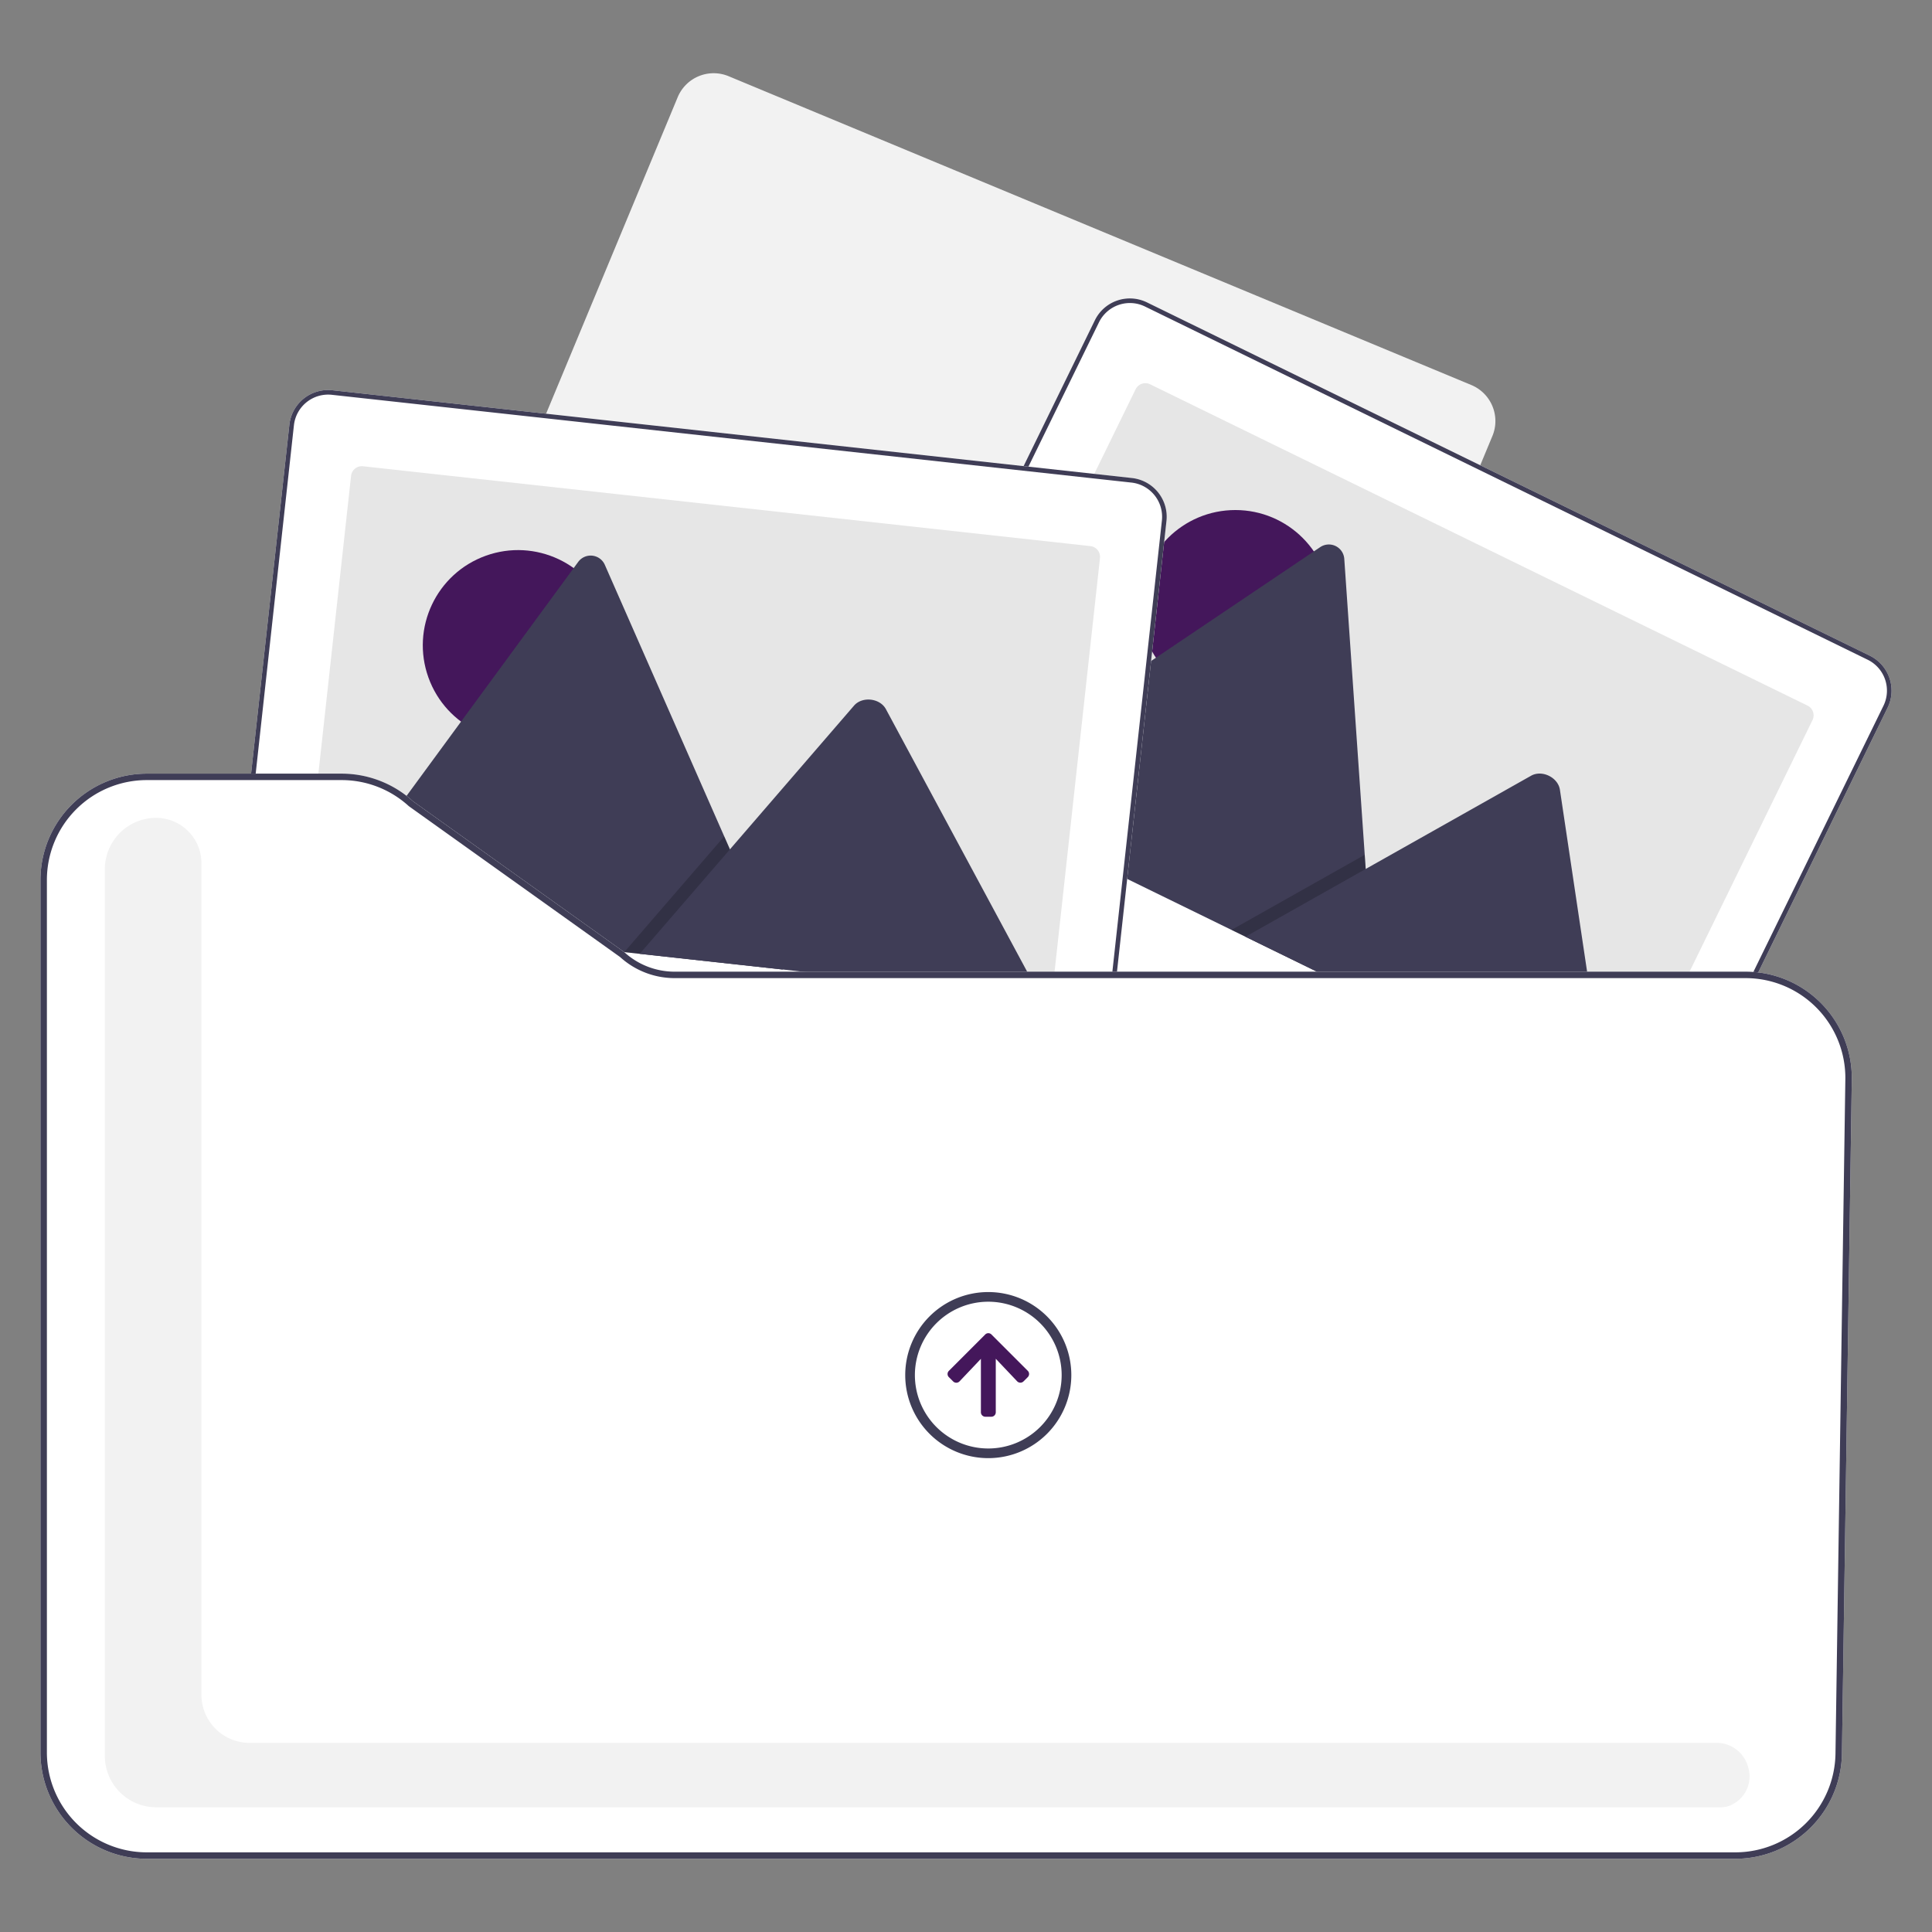<?xml version="1.0" encoding="UTF-8" standalone="no"?>
<svg
   data-name="Layer 1"
   width="600"
   height="600"
   viewBox="0 0 600 600"
   version="1.1"
   id="svg108"
   sodipodi:docname="undraw_upload_re_pasx.svg"
   inkscape:version="1.1.1 (3bf5ae0d25, 2021-09-20)"
   xmlns:inkscape="http://www.inkscape.org/namespaces/inkscape"
   xmlns:sodipodi="http://sodipodi.sourceforge.net/DTD/sodipodi-0.dtd"
   xmlns="http://www.w3.org/2000/svg"
   xmlns:svg="http://www.w3.org/2000/svg">
  <rect x="0" y="0" width="600" height="600" fill="#808080" stroke="none"/>
  <defs
     id="defs112" />
  <sodipodi:namedview
     id="namedview110"
     pagecolor="#ffffff"
     bordercolor="#666666"
     borderopacity="1.0"
     inkscape:pageshadow="2"
     inkscape:pageopacity="0.0"
     inkscape:pagecheckerboard="0"
     showgrid="false"
     inkscape:zoom="0.46797154"
     inkscape:cx="387.8441"
     inkscape:cy="336.55893"
     inkscape:window-width="1366"
     inkscape:window-height="713"
     inkscape:window-x="-8"
     inkscape:window-y="-8"
     inkscape:window-maximized="1"
     inkscape:current-layer="svg108" />
  <g
     id="g2204"
     transform="translate(12.563,-17.024)">
    <path
       d="M 451.831,148.378 A 12.132,12.132 0 0 0 444.388,136.607 L 213.719,40.693 a 12.1,12.1 0 0 0 -15.82,6.521 l -0.003,0.009 -73.604,177.012 a 12.121,12.121 0 0 0 6.529,15.824 l 230.668,95.915 A 12.121,12.121 0 0 0 377.313,329.443 L 450.917,152.431 a 12.012,12.012 0 0 0 0.914,-4.054 z"
       fill="#f2f2f2"
       id="path6" />
    <path
       d="M 364.676,494.922"
       transform="translate(-211.152,-143.357)"
       fill="#f2f2f2"
       id="path18" />
    <path
       d="M 621.536,601.974 H 389.403 a 6.519,6.519 0 0 1 0,-13.039 H 621.536 a 6.519,6.519 0 0 1 0,13.039 z"
       transform="translate(-211.152,-143.357)"
       fill="#e6e6e6"
       id="path36" />
    <g
       id="g1910"
       transform="translate(13.328,-3.299)">
      <path
         d="m 594.764,328.433 h -82.407 a 6.519,6.519 0 1 1 0,-13.039 h 82.407 a 6.519,6.519 0 1 1 0,13.039 z"
         transform="translate(-211.152,-143.357)"
         fill="#e6e6e6"
         id="path22" />
      <path
         d="m 621.656,350.436 h -109.299 a 6.519,6.519 0 1 1 0,-13.039 h 109.299 a 6.519,6.519 0 0 1 0,13.039 z"
         transform="translate(-211.152,-143.357)"
         fill="#e6e6e6"
         id="path24" />
      <path
         d="m 772.628,379.487 a 12.132,12.132 0 0 0 -6.718,-12.199 L 541.469,257.591 a 12.1,12.1 0 0 0 -16.186,5.551 l -0.004,0.008 -84.18,172.234 a 12.121,12.121 0 0 0 5.56,16.19 l 224.442,109.697 a 12.121,12.121 0 0 0 16.19,-5.56 l 84.18,-172.234 a 12.012,12.012 0 0 0 1.158,-3.991 z"
         fill="#ffffff"
         id="path38"
         transform="translate(-211.152,-143.357)" />
      <path
         d="m 772.628,379.487 a 12.132,12.132 0 0 0 -6.718,-12.199 L 541.469,257.591 a 12.1,12.1 0 0 0 -16.186,5.551 l -0.004,0.008 -84.18,172.234 a 12.121,12.121 0 0 0 5.56,16.19 l 224.442,109.697 a 12.121,12.121 0 0 0 16.19,-5.56 l 84.18,-172.234 a 12.012,12.012 0 0 0 1.158,-3.991 z M 686.01,555.086 a 10.693,10.693 0 0 1 -14.285,4.906 L 447.284,450.295 a 10.693,10.693 0 0 1 -4.906,-14.285 l 84.18,-172.234 a 10.693,10.693 0 0 1 14.285,-4.906 l 224.442,109.697 a 10.693,10.693 0 0 1 4.906,14.285 z"
         transform="translate(-211.152,-143.357)"
         fill="#3f3d56"
         id="path40" />
      <path
         d="m 748.148,387.319 -58.78,120.265 a 3.369,3.369 0 0 1 -4.506,1.549 h -1.1e-4 l -204.16,-99.784 a 2.839,2.839 0 0 1 -0.417,-0.246 3.367,3.367 0 0 1 -1.131,-4.262 l 58.78,-120.265 a 3.369,3.369 0 0 1 4.506,-1.549 v 0 L 746.6,382.811 a 3.369,3.369 0 0 1 1.549,4.506 v 9e-5 z"
         transform="translate(-211.152,-143.357)"
         fill="#e6e6e6"
         id="path42" />
      <circle
         cx="357.759"
         cy="208.287"
         r="29.567"
         fill="#44175b"
         id="circle44" />
      <path
         d="M 612.202,474.217 481.888,410.526 a 2.954,2.954 0 0 1 -0.468,-0.277 L 595.23,333.617 a 4.803,4.803 0 0 1 7.512,3.671 l 6.348,91.858 0.306,4.397 z"
         transform="translate(-211.152,-143.357)"
         fill="#3f3d56"
         id="path46" />
      <polygon
         points="356.558,309.114 393.905,288.064 396.594,286.548 397.938,285.789 398.244,290.185 401.05,330.86 "
         opacity="0.2"
         style="isolation:isolate"
         id="polygon48" />
      <path
         d="m 684.759,509.68 -112.71,-55.088 37.347,-21.05 2.689,-1.517 48.668,-27.433 c 3.19,-1.798 7.761,0.227 8.798,3.667 a 5.718,5.718 0 0 1 0.16,0.711 z"
         transform="translate(-211.152,-143.357)"
         fill="#3f3d56"
         id="path50" />
    </g>
    <polygon
       points="125.844,376.82 138.103,376.819 143.936,329.531 125.841,329.532 "
       fill="#ffb8b8"
       id="polygon52" />
    <path
       d="m 333.868,516.175 24.144,-10e-4 h 10e-4 a 15.386,15.386 0 0 1 15.386,15.386 v 0.5 l -39.531,10e-4 z"
       transform="translate(-211.152,-143.357)"
       fill="#2f2e41"
       id="path54" />
    <polygon
       points="30.551,369.014 43.253,371.498 58.881,323.688 40.135,320.021 "
       fill="#ffb8b8"
       id="polygon56" />
    <path
       d="m 239.274,507.59 25.014,4.893 0.001,2e-4 a 16.243,16.243 0 0 1 12.822,19.06 l -0.101,0.518 -40.956,-8.011 z"
       transform="translate(-211.152,-143.357)"
       fill="#2f2e41"
       id="path58" />
    <g
       id="g2170"
       transform="rotate(-19.783,279.262,813.424)">
      <path
         d="m 594.764,328.433 h -82.407 a 6.519,6.519 0 1 1 0,-13.039 h 82.407 a 6.519,6.519 0 1 1 0,13.039 z"
         transform="translate(-211.152,-143.357)"
         fill="#e6e6e6"
         id="path2152" />
      <path
         d="m 621.656,350.436 h -109.299 a 6.519,6.519 0 1 1 0,-13.039 h 109.299 a 6.519,6.519 0 0 1 0,13.039 z"
         transform="translate(-211.152,-143.357)"
         fill="#e6e6e6"
         id="path2154" />
      <path
         d="m 772.628,379.487 a 12.132,12.132 0 0 0 -6.718,-12.199 L 541.469,257.591 a 12.1,12.1 0 0 0 -16.186,5.551 l -0.004,0.008 -84.18,172.234 a 12.121,12.121 0 0 0 5.56,16.19 l 224.442,109.697 a 12.121,12.121 0 0 0 16.19,-5.56 l 84.18,-172.234 a 12.012,12.012 0 0 0 1.158,-3.991 z"
         fill="#ffffff"
         id="path2156"
         transform="translate(-211.152,-143.357)" />
      <path
         d="m 772.628,379.487 a 12.132,12.132 0 0 0 -6.718,-12.199 L 541.469,257.591 a 12.1,12.1 0 0 0 -16.186,5.551 l -0.004,0.008 -84.18,172.234 a 12.121,12.121 0 0 0 5.56,16.19 l 224.442,109.697 a 12.121,12.121 0 0 0 16.19,-5.56 l 84.18,-172.234 a 12.012,12.012 0 0 0 1.158,-3.991 z M 686.01,555.086 a 10.693,10.693 0 0 1 -14.285,4.906 L 447.284,450.295 a 10.693,10.693 0 0 1 -4.906,-14.285 l 84.18,-172.234 a 10.693,10.693 0 0 1 14.285,-4.906 l 224.442,109.697 a 10.693,10.693 0 0 1 4.906,14.285 z"
         transform="translate(-211.152,-143.357)"
         fill="#3f3d56"
         id="path2158" />
      <path
         d="m 748.148,387.319 -58.78,120.265 a 3.369,3.369 0 0 1 -4.506,1.549 h -1.1e-4 l -204.16,-99.784 a 2.839,2.839 0 0 1 -0.417,-0.246 3.367,3.367 0 0 1 -1.131,-4.262 l 58.78,-120.265 a 3.369,3.369 0 0 1 4.506,-1.549 v 0 L 746.6,382.811 a 3.369,3.369 0 0 1 1.549,4.506 v 9e-5 z"
         transform="translate(-211.152,-143.357)"
         fill="#e6e6e6"
         id="path2160" />
      <circle
         cx="357.759"
         cy="208.287"
         r="29.567"
         fill="#44175b"
         id="circle2162" />
      <path
         d="M 612.202,474.217 481.888,410.526 a 2.954,2.954 0 0 1 -0.468,-0.277 L 595.23,333.617 a 4.803,4.803 0 0 1 7.512,3.671 l 6.348,91.858 0.306,4.397 z"
         transform="translate(-211.152,-143.357)"
         fill="#3f3d56"
         id="path2164" />
      <polygon
         points="396.594,286.548 397.938,285.789 398.244,290.185 401.05,330.86 356.558,309.114 393.905,288.064 "
         opacity="0.2"
         style="isolation:isolate"
         id="polygon2166" />
      <path
         d="m 684.759,509.68 -112.71,-55.088 37.347,-21.05 2.689,-1.517 48.668,-27.433 c 3.19,-1.798 7.761,0.227 8.798,3.667 a 5.718,5.718 0 0 1 0.16,0.711 z"
         transform="translate(-211.152,-143.357)"
         fill="#3f3d56"
         id="path2168" />
    </g>
    <path
       d="m 737.616,737.643 h -493.465 a 33.037,33.037 0 0 1 -33,-33 v -271 a 33.037,33.037 0 0 1 33,-33 h 60.503 a 32.925,32.925 0 0 1 22.195,8.58 l 65.612,46.851 a 23.182,23.182 0 0 0 15.659,6.069 h 332.561 a 33,33 0 0 1 32.997,33.482 l -3.064,209.5 a 33.138,33.138 0 0 1 -32.997,32.518 z"
       transform="translate(-211.152,-143.357)"
       fill="#ffffff"
       id="path72" />
    <path
       d="M 733.232,721.643 H 247.071 a 15.938,15.938 0 0 1 -15.919,-15.919 V 430.292 a 15.938,15.938 0 0 1 15.919,-15.919 14.096,14.096 0 0 1 14.081,14.081 v 258.27 a 14.936,14.936 0 0 0 14.919,14.919 h 455.519 a 10.125,10.125 0 0 1 9.915,7.587 9.72,9.72 0 0 1 -4.307,11.185 7.595,7.595 0 0 1 -3.967,1.228 z"
       transform="translate(-211.152,-143.357)"
       fill="#f2f2f2"
       id="path74" />
    <path
       d="m 494.576,589.37 -1.28,-1.28 a 1.37,1.37 0 0 1 -0.064,-1.936 q 0.031,-0.033 0.064,-0.064 l 11.23,-11.24 a 1.37,1.37 0 0 1 1.936,-0.064 q 0.033,0.031 0.064,0.064 l 11.23,11.23 a 1.39,1.39 0 0 1 0.035,1.965 l -0.035,0.035 -1.28,1.28 a 1.39,1.39 0 0 1 -1.965,0.035 l -0.035,-0.035 -6.64,-7 v 16.61 a 1.38,1.38 0 0 1 -1.37,1.39 l -0.01,6e-5 h -1.85 a 1.39,1.39 0 0 1 -1.39,-1.39 v 0 V 582.38 l -6.64,7 a 1.39,1.39 0 0 1 -1.966,0.025 z"
       transform="translate(-211.152,-143.357)"
       fill="#44175b"
       id="path76" />
    <path
       d="m 505.506,564.64 a 22.79,22.79 0 1 1 -22.79,22.79 v 0 a 22.81,22.81 0 0 1 22.79,-22.79 m 0,-3 a 25.79,25.79 0 1 0 25.79,25.79 v 0 a 25.79,25.79 0 0 0 -25.79,-25.79 z"
       transform="translate(-211.152,-143.357)"
       fill="#3f3d56"
       id="path78" />
    <path
       d="m 737.616,737.643 h -493.465 a 33.037,33.037 0 0 1 -33,-33 v -271 a 33.037,33.037 0 0 1 33,-33 h 60.503 a 32.925,32.925 0 0 1 22.195,8.58 l 65.612,46.851 a 23.182,23.182 0 0 0 15.659,6.069 h 332.561 a 33,33 0 0 1 32.997,33.482 l -3.064,209.5 a 33.138,33.138 0 0 1 -32.997,32.518 z m -493.465,-335 a 31.035,31.035 0 0 0 -31,31 v 271 a 31.035,31.035 0 0 0 31,31 h 493.465 a 31.13,31.13 0 0 0 30.997,-30.547 l 3.064,-209.5 A 31,31 0 0 0 740.68,464.143 H 408.12 a 25.179,25.179 0 0 1 -16.962,-6.551 l -65.611,-46.851 a 30.931,30.931 0 0 0 -20.892,-8.098 z"
       transform="translate(-211.152,-143.357)"
       fill="#3f3d56"
       id="path80" />
  </g>
</svg>
